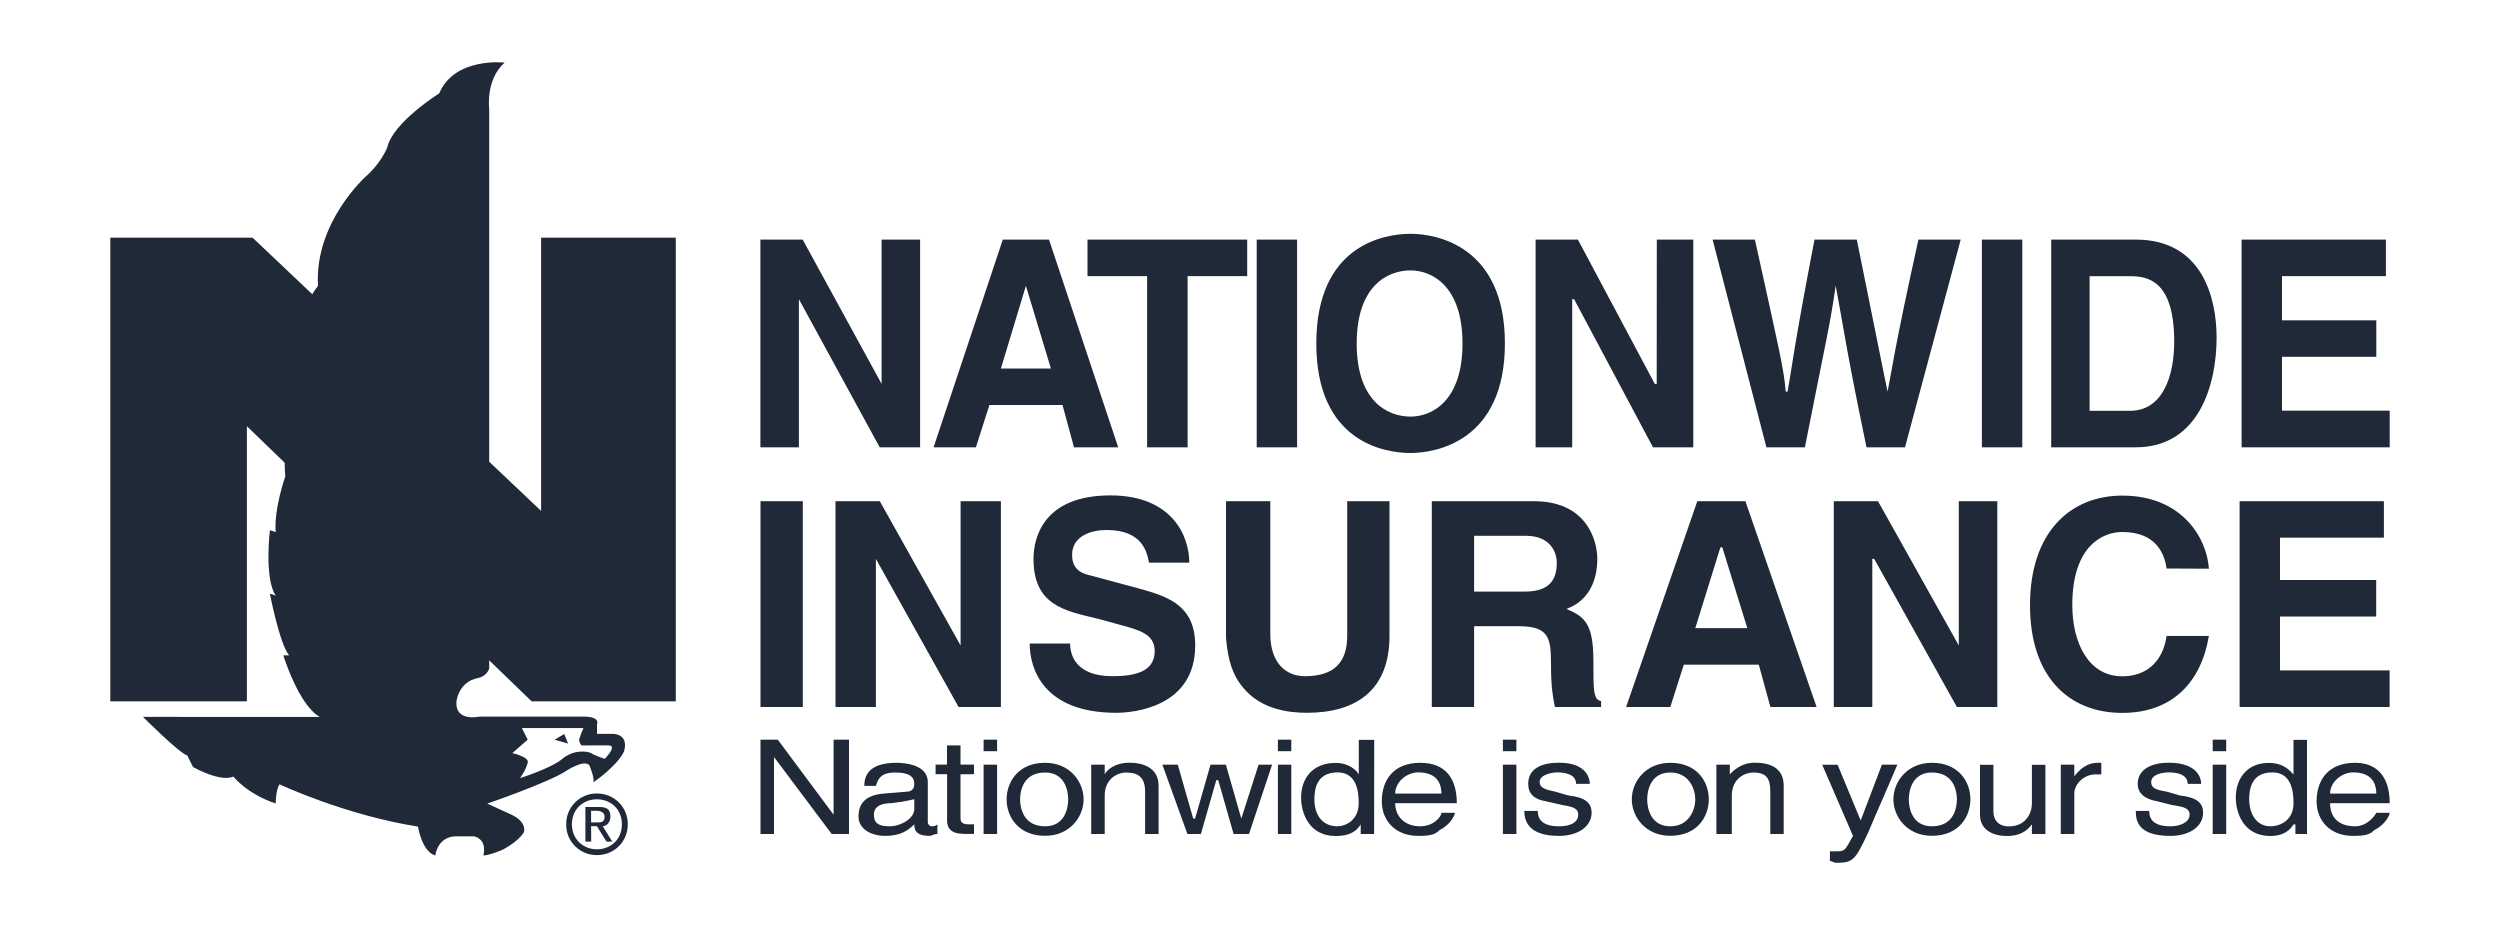 <?xml version="1.0" encoding="utf-8"?>
<!-- Generator: Adobe Illustrator 28.1.0, SVG Export Plug-In . SVG Version: 6.00 Build 0)  -->
<svg version="1.1" id="Layer_1" xmlns="http://www.w3.org/2000/svg" xmlns:xlink="http://www.w3.org/1999/xlink" x="0px" y="0px"
	 viewBox="0 0 2500 930.4" style="enable-background:new 0 0 2500 930.4;" xml:space="preserve">
<style type="text/css">
	.st0{fill-rule:evenodd;clip-rule:evenodd;fill:#1F2937;}
</style>
<g>
	<path class="st0" d="M541.2,237.7h134.6v463.6H531.6L246.9,426.2v275.1H110.3V237.7h142.3l288.5,273.2V237.7z M881.6,239.6h38.5
		v207.7h-40.4l-80.8-148.1v148.1h-38.5V239.6h42.3l78.9,144.3L881.6,239.6L881.6,239.6z M975.9,447.3h-42.3l69.2-207.7h46.2
		l69.2,207.7H1074l-11.5-42.3h-73.1L975.9,447.3L975.9,447.3z M1000.9,368.5h50l-25-82.7L1000.9,368.5L1000.9,368.5z M1187.5,447.3
		h-40.4V276.1h-59.6v-36.5h159.7v36.5h-59.6V447.3z M1256.7,239.6h40.4v207.7h-40.4V239.6z M1410.6,233.8c25,0,94.3,11.5,94.3,109.6
		c0,98.1-69.3,109.6-94.3,109.6c-26.9,0-94.3-11.5-94.3-109.6C1316.4,245.3,1383.7,233.8,1410.6,233.8z M1410.6,416.6
		c21.2,0,51.9-15.4,51.9-73.1s-30.8-73.1-51.9-73.1c-23.1,0-53.9,15.4-53.9,73.1S1387.5,416.6,1410.6,416.6z M1656.8,239.6h36.5
		v207.7H1653l-78.9-148.1h-1.9v148.1h-36.6V239.6h42.3l76.9,144.3h1.9L1656.8,239.6L1656.8,239.6z M1712.6,239.6h42.3
		c25,113.5,28.9,128.9,30.8,152h1.9c3.9-21.2,5.8-42.3,26.9-152h42.3c23.1,113.5,25,125,30.8,152c3.9-19.2,5.8-38.5,30.8-152h42.3
		L1905,447.3h-38.5c-21.2-102-23.1-121.2-30.8-161.6c-5.8,40.4-9.6,53.9-30.8,161.6h-38.5L1712.6,239.6L1712.6,239.6z M1981.9,239.6
		h40.4v207.7h-40.4V239.6z M2051.2,239.6h84.6c67.3,0,80.8,59.6,80.8,98.1c0,46.2-17.3,109.6-80.8,109.6h-84.6V239.6z M2089.6,410.8
		h40.4c32.7,0,44.2-34.6,44.2-69.2c0-61.6-26.9-65.4-44.2-65.4h-40.4V410.8z M2385.9,276.1H2282v44.2h94.3v36.5H2282v53.9h107.7
		v36.6h-148.1V239.6h144.3L2385.9,276.1L2385.9,276.1z M760.5,501.2h42.3V707h-42.3V501.2z M960.5,501.2h40.4V707h-42.3l-82.7-148.1
		V707h-40.4V501.2h44.3l80.8,144.3V501.2z M1070.1,643.5c0,11.6,5.8,32.7,42.3,32.7c21.2,0,42.3-3.9,42.3-25
		c0-17.3-15.4-21.2-36.5-26.9l-21.2-5.8c-32.7-7.7-63.5-13.5-63.5-59.6c0-23.1,11.5-63.5,76.9-63.5c61.6,0,78.9,40.4,78.9,67.3H1149
		c-1.9-9.6-5.8-32.7-42.3-32.7c-15.4,0-34.6,5.8-34.6,25c0,17.3,13.5,19.2,21.2,21.2l50,13.5c26.9,7.7,51.9,17.3,51.9,55.8
		c0,61.6-61.6,67.3-78.9,67.3c-73.1,0-86.6-44.3-86.6-69.3L1070.1,643.5L1070.1,643.5L1070.1,643.5z M1389.5,635.8
		c0,53.9-32.7,77-82.7,77c-19.2,0-46.2-3.9-63.5-25c-11.5-13.5-15.4-28.9-17.3-50V501.2h44.3v132.7c0,28.9,15.4,42.3,34.6,42.3
		c28.9,0,42.3-13.5,42.3-40.4V501.2h42.3L1389.5,635.8L1389.5,635.8L1389.5,635.8z M1431.8,501.2h102c53.9,0,63.5,40.4,63.5,57.7
		c0,23.1-9.6,42.3-30.8,50c17.3,7.7,26.9,13.5,26.9,51.9c0,30.8,0,38.5,7.7,40.4v5.8h-46.2c-1.9-9.6-3.9-19.2-3.9-42.3
		c0-26.9-1.9-38.5-32.7-38.5h-44.2V707h-42.3V501.2z M1524.1,591.6c21.2,0,32.7-7.7,32.7-28.9c0-9.6-5.8-26.9-30.8-26.9h-51.9v55.8
		L1524.1,591.6L1524.1,591.6z M1670.3,707h-44.2l71.2-205.8h48.1l71.2,205.8h-46.2l-11.6-42.3h-75L1670.3,707z M1695.3,628.1h52
		l-25-80.8h-1.9L1695.3,628.1L1695.3,628.1z M1958.8,501.2h38.5V707h-40.4l-82.7-148.1h-1.9V707h-38.5V501.2h44.2l80.8,144.3
		L1958.8,501.2L1958.8,501.2z M2166.6,568.5c-1.9-13.5-9.6-36.5-44.3-36.5c-19.2,0-50,13.4-50,73.1c0,36.5,15.4,71.2,50,71.2
		c23.1,0,40.4-13.5,44.3-40.4h42.3c-7.7,46.2-36.5,77-86.6,77c-53.9,0-92.3-36.5-92.3-107.7c0-73.1,40.4-109.6,92.3-109.6
		c59.6,0,84.6,42.3,86.6,73.1L2166.6,568.5L2166.6,568.5z M2383.9,537.7h-103.9V580h96.2v36.5h-96.2v53.9h109.6V707h-150V501.2
		h144.3L2383.9,537.7L2383.9,537.7z"/>
	<path class="st0" d="M833.6,739.7h15.4V834h-17.3l-57.7-77v77h-13.5v-94.3h17.3l55.8,75V739.7z M864.3,785.9
		c0-17.3,13.5-23.1,32.7-23.1c7.7,0,30.8,1.9,30.8,19.2v40.4c0,1.9,1.9,3.9,3.8,3.9c1.9,0,3.9,0,5.8-1.9v9.6c-3.9,0-5.8,1.9-7.7,1.9
		c-13.5,0-15.4-5.8-15.4-11.6c-5.8,5.8-13.5,11.6-28.9,11.6c-15.4,0-26.9-7.7-26.9-19.2c0-7.7,1.9-21.2,25-23.1l23.1-1.9
		c3.8,0,7.7-1.9,7.7-7.7c0-7.7-5.8-11.5-19.2-11.5c-15.4,0-17.3,7.7-19.2,13.4L864.3,785.9L864.3,785.9z M914.3,799.3
		c-1.9,0-5.8,1.9-23.1,3.9c-7.7,0-17.3,1.9-17.3,11.5c0,7.7,3.8,11.6,15.4,11.6c11.5,0,25-7.7,25-17.3L914.3,799.3L914.3,799.3z
		 M960.5,774.3v44.2c0,5.8,5.8,5.8,7.7,5.8h5.8v9.6h-9.6c-13.5,0-17.3-5.8-17.3-13.5v-46.2h-11.5v-9.6H947v-19.2h13.5v19.2H974v9.6
		L960.5,774.3L960.5,774.3L960.5,774.3z M983.6,764.7h13.5V834h-13.5V764.7L983.6,764.7z M983.6,739.7h13.5v11.5h-13.5V739.7z
		 M1045.1,762.8c25,0,38.5,19.2,38.5,36.5c0,17.3-13.5,36.5-38.5,36.5c-26.9,0-38.5-19.2-38.5-36.5
		C1006.7,782,1018.2,762.8,1045.1,762.8z M1045.1,826.3c19.2,0,23.1-17.3,23.1-26.9c0-9.6-3.9-26.9-23.1-26.9
		c-21.2,0-25,17.3-25,26.9C1020.1,808.9,1024,826.3,1045.1,826.3z M1158.6,834h-13.5v-42.3c0-13.4-5.8-19.2-19.2-19.2
		c-7.7,0-21.2,5.8-21.2,23.1V834h-13.5v-69.3h13.5v9.6c1.9-3.9,9.6-11.6,25-11.6c11.5,0,28.9,3.9,28.9,23.1V834L1158.6,834z
		 M1200.9,834h-13.5l-25-69.3h15.4l15.4,53.9h1.9l15.4-53.9h15.4l15.4,53.9l17.3-53.9h13.5L1249,834h-15.4l-15.4-53.9h-1.9
		L1200.9,834L1200.9,834z M1277.9,764.7h13.4V834h-13.4V764.7L1277.9,764.7z M1277.9,739.7h13.4v11.5h-13.4V739.7z M1374.1,834
		h-13.4v-9.6c-5.8,9.6-15.4,11.6-25,11.6c-26.9,0-34.6-23.1-34.6-38.5c0-19.2,11.5-34.6,34.6-34.6c13.4,0,21.2,7.7,23.1,11.6v-34.6
		h15.4L1374.1,834L1374.1,834z M1337.5,826.3c7.7,0,21.2-5.8,21.2-23.1c0-11.6-1.9-30.8-21.2-30.8c-21.2,0-23.1,17.3-23.1,26.9
		C1314.4,814.7,1322.1,826.3,1337.5,826.3L1337.5,826.3z M1454.9,812.8c0,1.9-3.9,11.6-15.4,17.3c-3.9,3.9-7.7,5.8-21.2,5.8
		c-23.1,0-36.5-15.4-36.5-34.6c0-21.2,11.6-38.5,38.5-38.5c25,0,36.5,15.4,36.5,40.4h-61.6c0,13.4,9.6,23.1,25,23.1
		c13.4,0,21.2-9.6,21.2-13.5L1454.9,812.8L1454.9,812.8L1454.9,812.8z M1441.4,793.6c0-11.6-5.8-21.2-23.1-21.2
		c-11.6,0-23.1,9.6-23.1,21.2H1441.4z M1502.9,764.7h13.5V834h-13.5V764.7L1502.9,764.7z M1502.9,739.7h13.5v11.5h-13.5V739.7z
		 M1576.1,783.9c0-3.9-1.9-11.5-19.2-11.5c-3.9,0-17.3,1.9-17.3,9.6c0,5.8,5.8,7.7,15.4,9.6l13.5,3.9c17.3,1.9,23.1,7.7,23.1,17.3
		c0,13.5-13.4,23.1-32.7,23.1c-30.8,0-34.6-15.4-34.6-25h13.5c0,5.8,1.9,15.4,21.2,15.4c11.6,0,19.2-3.9,19.2-11.6
		c0-5.8-3.9-7.7-15.4-9.6l-17.3-3.9c-11.6-1.9-17.3-7.7-17.3-17.3c0-15.4,13.5-21.2,30.8-21.2c28.9,0,30.8,17.3,30.8,21.2
		L1576.1,783.9L1576.1,783.9z M1670.3,762.8c27,0,38.5,19.2,38.5,36.5c0,17.3-11.5,36.5-38.5,36.5c-25,0-38.5-19.2-38.5-36.5
		C1631.8,782,1645.3,762.8,1670.3,762.8z M1670.3,826.3c19.2,0,25-17.3,25-26.9c0-9.6-5.7-26.9-25-26.9c-19.2,0-23.1,17.3-23.1,26.9
		C1647.2,808.9,1651.1,826.3,1670.3,826.3z M1783.8,834h-13.5v-42.3c0-13.4-3.9-19.2-17.3-19.2c-7.7,0-21.2,5.8-21.2,23.1V834h-15.4
		v-69.3h13.4v9.6c3.9-3.9,11.6-11.6,25-11.6c13.4,0,28.9,3.9,28.9,23.1V834L1783.8,834z M1881.9,764.7h15.4
		c-9.6,23.1-19.2,44.2-28.9,67.3c-13.5,28.9-15.4,30.8-32.7,30.8c-1.9,0-3.9-1.9-5.8-1.9v-9.6h7.7c7.7,0,7.7-1.9,15.4-15.4
		l-30.8-71.2h15.4l23.1,55.8L1881.9,764.7L1881.9,764.7z M1931.9,762.8c26.9,0,38.5,19.2,38.5,36.5c0,17.3-11.5,36.5-38.5,36.5
		c-25,0-38.5-19.2-38.5-36.5C1893.4,782,1906.9,762.8,1931.9,762.8z M1931.9,826.3c21.2,0,25-17.3,25-26.9c0-9.6-3.9-26.9-25-26.9
		c-19.2,0-23.1,17.3-23.1,26.9C1908.8,808.9,1912.7,826.3,1931.9,826.3z M2031.9,834v-9.6c-5.8,7.7-13.4,11.6-25,11.6
		c-13.5,0-26.9-5.8-26.9-21.2v-50h13.4v46.2c0,11.6,7.7,15.4,15.4,15.4c17.3,0,23.1-13.5,23.1-23.1v-38.5h13.5V834L2031.9,834
		L2031.9,834L2031.9,834z M2074.3,834h-13.5v-69.3h13.5v11.6c5.8-7.7,13.4-13.5,23.1-13.5h3.9v11.6h-5.8c-11.6,0-21.2,9.6-21.2,19.2
		V834L2074.3,834z M2187.7,783.9c0-3.9-1.9-11.5-19.2-11.5c-5.8,0-17.3,1.9-17.3,9.6c0,5.8,3.9,7.7,15.4,9.6l13.4,3.9
		c17.3,1.9,23.1,7.7,23.1,17.3c0,13.5-13.4,23.1-32.7,23.1c-32.7,0-34.6-15.4-34.6-25h13.4c0,5.8,1.9,15.4,21.2,15.4
		c9.6,0,19.2-3.9,19.2-11.6c0-5.8-3.9-7.7-17.3-9.6l-15.4-3.9c-11.6-1.9-19.2-7.7-19.2-17.3c0-15.4,15.4-21.2,30.8-21.2
		c30.8,0,32.7,17.3,32.7,21.2L2187.7,783.9L2187.7,783.9L2187.7,783.9z M2212.7,764.7h13.5V834h-13.5V764.7L2212.7,764.7z
		 M2212.7,739.7h13.5v11.5h-13.5V739.7z M2307,834h-11.6v-9.6h-1.9c-5.7,9.6-15.4,11.6-23.1,11.6c-26.9,0-34.6-23.1-34.6-38.5
		c0-19.2,11.6-34.6,32.7-34.6c15.4,0,21.2,7.7,25,11.6v-34.6h13.5L2307,834L2307,834z M2270.4,826.3c9.6,0,23.1-5.8,23.1-23.1
		c0-11.6-1.9-30.8-21.2-30.8c-21.2,0-23.1,17.3-23.1,26.9C2249.3,814.7,2257,826.3,2270.4,826.3L2270.4,826.3z M2389.7,812.8
		c0,1.9-3.9,11.6-15.4,17.3c-3.9,3.9-7.7,5.8-21.2,5.8c-23.1,0-36.5-15.4-36.5-34.6c0-21.2,11.5-38.5,38.5-38.5
		c23.1,0,34.6,15.4,34.6,40.4h-59.6c0,13.4,7.7,23.1,25,23.1c11.6,0,19.2-9.6,21.2-13.5L2389.7,812.8L2389.7,812.8L2389.7,812.8z
		 M2376.3,793.6c0-11.6-5.8-21.2-23.1-21.2c-11.5,0-23.1,9.6-23.1,21.2H2376.3L2376.3,793.6z M554.6,739.7l13.5,3.9l-3.9-9.6
		L554.6,739.7L554.6,739.7z"/>
	<path class="st0" d="M614.3,733.9h-17.3v-9.6c0,0,3.9-7.7-13.5-7.7H479.6c0,0-25,5.7-23.1-15.4c0,0,1.9-19.2,21.2-23.1
		c9.6-1.9,11.5-9.6,11.5-9.6V108.8c0,0-3.9-28.9,15.4-46.2c0,0-50-5.8-65.4,30.8c0,0-46.2,28.9-51.9,53.9c0,0-5.8,15.4-21.2,28.9
		c0,0-51.9,46.2-48.1,109.6c0,0-44.2,55.8-21.2,119.3c0,0-15.4,30.8-11.5,71.2c0,0-11.5,32.7-9.6,55.8l-5.8-1.9
		c0,0-5.8,48.1,5.8,65.4l-5.8-1.9c0,0,9.6,50,19.2,61.6h-5.8c0,0,15.4,50,36.5,61.6H143c0,0,36.5,36.5,44.2,38.5l5.8,11.6
		c0,0,26.9,15.4,40.4,9.6c0,0,13.5,17.3,42.3,26.9c0,0,0-13.5,3.8-19.2c0,0,65.4,30.8,138.5,42.3c0,0,3.8,25,17.3,28.9
		c0,0,1.9-19.2,21.2-19.2h17.3c0,0,13.5,1.9,9.6,19.2c0,0,5.8,0,19.2-5.8c0,0,15.4-7.7,21.2-17.3c0,0,3.9-9.6-11.5-17.3l-25-11.5
		c0,0,61.6-21.2,78.9-32.7c0,0,17.3-11.6,23.1-5.8c0,0,5.8,13.5,3.9,17.3c0,0,23.1-15.4,30.8-30.8
		C623.9,751.2,629.7,735.9,614.3,733.9L614.3,733.9z M604.7,758.9c0,0-11.5-3.9-13.5-5.8c-3.9-1.9-17.3-3.9-28.9,5.8
		c-11.5,9.6-42.3,19.2-42.3,19.2s5.8-7.7,7.7-15.4c1.9-5.8-15.4-9.6-15.4-9.6l15.4-13.4l-5.8-11.6h61.6c0,0-1.9,3.9-3.8,9.6
		c-1.9,3.9,1.9,7.7,1.9,7.7h26.9C618.1,745.5,604.7,758.9,604.7,758.9L604.7,758.9z"/>
	<path class="st0" d="M479.6,76.1c0,0-32.7,3.8-46.2,57.7c0,0-21.2,61.6,3.8,202l-11.5,9.6c0,0-34.6-134.6-7.7-215.4
		c0,0-80.8,59.6-21.2,246.2l-7.7,9.6c0,0-46.2-115.4-21.2-188.5c0,0-73.1,50-1.9,221.2l-9.6,11.5c0,0-28.9-67.3-34.6-111.6
		c0,0-44.3,38.5,15.4,148.1l-1.9,15.4c0,0-23.1-34.6-26.9-44.3c0,0-23.1,40.4,13.5,75l3.8,17.3c0,0-25-15.4-34.6-25
		c0,0-9.6,48.1,30.8,63.5l1.9,13.4c0,0-32.7-11.6-38.5-21.2c0,0-5.8,50,42.3,59.6l1.9,13.4c0,0-30.8-7.7-40.4-15.4
		c0,0,9.6,44.2,51.9,55.8l5.8,15.4c0,0-34.6-5.7-40.4-13.4c0,0,13.5,32.7,48.1,51.9H175.7c0,0,5.8,15.4,38.5,21.2l-7.7,7.7
		c0,0,15.4,13.5,25,7.7c0,0,5.8-3.9,13.5-3.9c0,0,0,15.4,21.2,25c0,0-1.9-13.4,3.9-15.4c0,0,3.9,0,13.5,3.9
		c0,0,76.9,30.8,142.3,38.5c0,0,9.6,0,5.8,11.6c0,0-1.9,5.8,1.9,13.4c0,0,9.6-7.7,11.5-11.5c0,0,26.9-1.9,42.3,1.9
		c0,0,7.7,5.8,5.8,13.4l15.4-13.4l-57.7-26.9c0,0,51.9-7.7,57.7-26.9c0,0,11.5-9.6-17.3-17.3l13.5-13.4c0,0,13.5-9.6-7.7-11.6
		c0,0-15.4-1.9-32.7-3.9c-17.3,0-46.2-34.6,9.6-65.4v-554C473.9,108.8,473.9,87.6,479.6,76.1L479.6,76.1z"/>
	<path class="st0" d="M566.2,824.3c-0.2-16.8,13.2-30.6,30-30.8c0.3,0,0.5,0,0.8,0c17.3,0,30.8,13.5,30.8,30.8
		c0,17.3-13.5,30.8-30.8,30.8c-16.8,0.2-30.6-13.2-30.8-30C566.2,824.9,566.2,824.6,566.2,824.3z M596.9,849.3c13.5,0,25-9.6,25-25
		c0-15.4-11.5-25-25-25c-13.5,0-25,9.6-25,25C572,839.7,583.5,849.3,596.9,849.3z M591.2,841.6h-5.8V807h13.5
		c7.7,0,11.5,1.9,11.5,9.6c0,5.8-3.9,9.6-7.7,9.6l9.6,15.4h-5.8l-9.6-15.4h-5.8L591.2,841.6L591.2,841.6z M596.9,822.4
		c3.9,0,7.7,0,7.7-5.8c0-3.9-3.8-5.8-7.7-5.8h-5.8v11.6L596.9,822.4L596.9,822.4z"/>
</g>
</svg>
